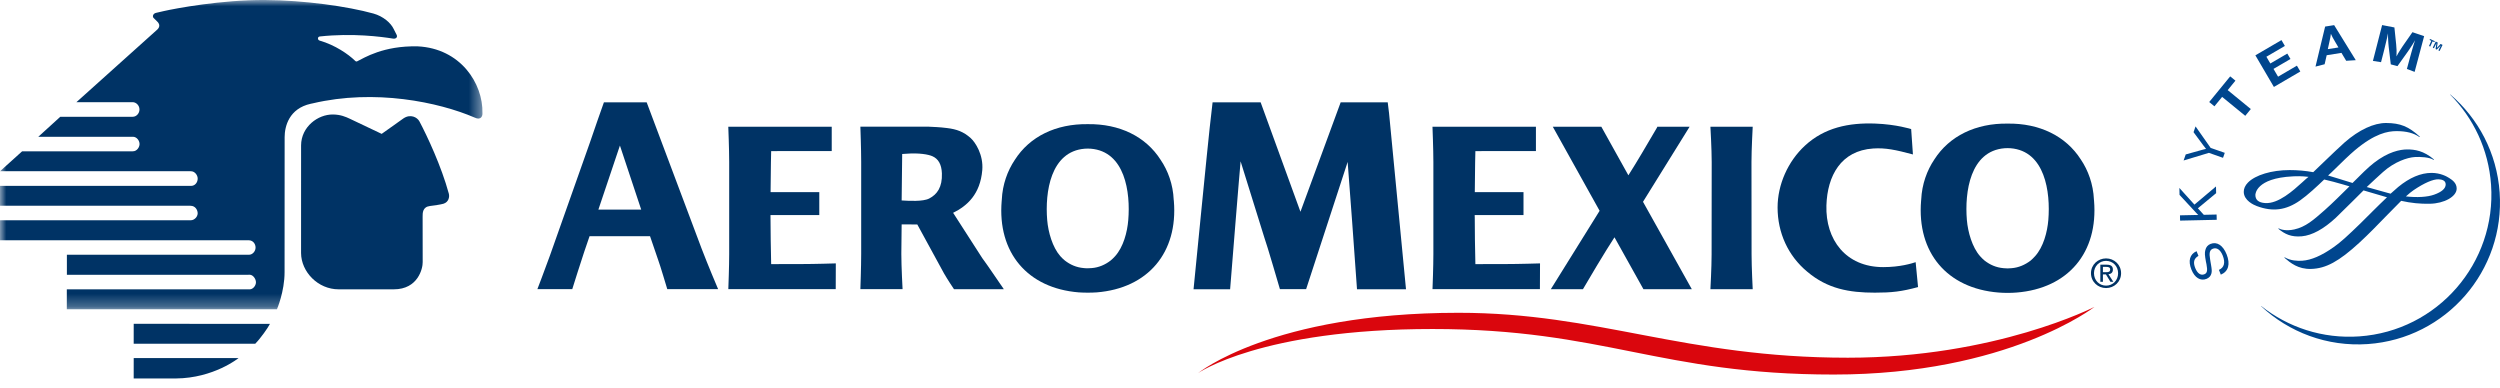 <svg width="200" height="31" viewBox="0 0 200 31" fill="none" xmlns="http://www.w3.org/2000/svg">
<path fill-rule="evenodd" clip-rule="evenodd" d="M168.486 22.85C167.943 22.85 167.519 22.43 167.519 21.857C167.519 21.295 167.943 20.87 168.486 20.87C169.026 20.87 169.448 21.295 169.448 21.857C169.448 22.43 169.026 22.85 168.486 22.85ZM168.486 20.672C167.833 20.672 167.278 21.175 167.278 21.857C167.278 22.544 167.833 23.045 168.486 23.045C169.135 23.045 169.687 22.544 169.687 21.857C169.687 21.175 169.135 20.672 168.486 20.672Z" fill="#003365"/>
<path fill-rule="evenodd" clip-rule="evenodd" d="M168.233 21.775V21.352H168.515C168.659 21.352 168.814 21.38 168.814 21.553C168.814 21.762 168.659 21.775 168.484 21.775H168.233ZM168.676 21.94C168.878 21.918 169.032 21.811 169.032 21.567C169.032 21.296 168.874 21.176 168.548 21.176H168.027V22.544H168.233V21.951H168.473L168.834 22.544H169.067L168.676 21.94Z" fill="#003365"/>
<path fill-rule="evenodd" clip-rule="evenodd" d="M26.643 9.159C27.246 9.166 27.659 9.345 27.994 9.503C28.692 9.834 29.51 10.215 30.534 10.71C30.534 10.715 32.185 9.534 32.274 9.473C32.837 9.092 33.378 9.382 33.554 9.711C34.17 10.874 35.307 13.287 35.907 15.495C35.976 15.761 35.892 16.17 35.478 16.298C35.238 16.366 34.828 16.426 34.399 16.48C33.8 16.554 33.81 17.039 33.81 17.331C33.81 17.695 33.815 20.129 33.815 20.963C33.829 21.474 33.439 23.146 31.507 23.146H27.101C25.434 23.154 24.094 21.743 24.085 20.244C24.083 19.258 24.085 12.398 24.087 11.629C24.095 10.145 25.429 9.142 26.643 9.159Z" fill="#003365"/>
<mask id="mask0_1981_2474" style="mask-type:alpha" maskUnits="userSpaceOnUse" x="0" y="0" width="39" height="25">
<path fill-rule="evenodd" clip-rule="evenodd" d="M38.598 0H0L0 24.738H38.598V0V0Z" fill="white"/>
</mask>
<g mask="url(#mask0_1981_2474)">
<path fill-rule="evenodd" clip-rule="evenodd" d="M19.672 23.148H5.345V24.739H22.156C22.156 24.739 22.766 23.331 22.766 21.773C22.766 21.691 22.771 10.973 22.771 10.973C22.771 10.122 23.117 8.68 24.868 8.299C24.916 8.289 24.965 8.278 25.016 8.269C29.976 7.098 35.089 8.164 37.976 9.407C38.494 9.659 38.612 9.246 38.597 9.069C38.656 6.642 36.811 3.874 33.418 3.708C30.659 3.645 29.13 4.633 28.57 4.907C28.523 4.931 28.456 4.921 28.392 4.849C27.885 4.349 26.799 3.597 25.579 3.25C25.395 3.209 25.381 2.939 25.589 2.917C28.197 2.635 30.485 2.934 31.435 3.087C31.656 3.125 31.823 2.996 31.735 2.794C31.665 2.638 31.612 2.57 31.501 2.331C31.268 1.83 30.654 1.302 29.874 1.083C27.821 0.512 24.326 0.019 21.216 0C17.713 -0.021 14.019 0.678 13.086 0.89C12.863 0.937 12.549 1.019 12.492 1.027C12.237 1.079 12.176 1.322 12.289 1.44C12.355 1.515 12.55 1.678 12.643 1.791C12.758 1.937 12.81 2.142 12.592 2.357L6.113 8.174H10.546H10.596C10.884 8.164 11.158 8.429 11.158 8.76C11.161 9.057 10.92 9.342 10.617 9.342H10.582H4.823L3.06 10.946H10.6L10.642 10.942C10.938 10.946 11.168 11.247 11.164 11.53C11.161 11.786 10.943 12.102 10.642 12.102L10.596 12.107H1.768L0.003 13.698H15.232L15.281 13.7C15.581 13.7 15.814 14.011 15.815 14.28C15.82 14.592 15.599 14.871 15.292 14.87H15.251H0V16.461H15.216L15.262 16.464C15.611 16.468 15.815 16.782 15.814 17.068C15.811 17.337 15.558 17.622 15.255 17.622H15.214H0V19.222H19.864H19.912C20.244 19.232 20.455 19.516 20.445 19.826C20.436 20.096 20.213 20.38 19.915 20.38H19.871H5.351V21.984H19.672L19.976 21.98C20.244 21.98 20.476 22.314 20.476 22.583C20.476 22.854 20.239 23.148 19.969 23.148H19.672Z" fill="#003365"/>
</g>
<path fill-rule="evenodd" clip-rule="evenodd" d="M10.697 28.646L10.695 30.277C10.695 30.277 12.848 30.284 14.075 30.277C17.102 30.253 19.085 28.646 19.085 28.646H10.697Z" fill="#003365"/>
<path fill-rule="evenodd" clip-rule="evenodd" d="M10.697 25.905L10.695 27.5H20.419C20.867 27.043 21.443 26.213 21.597 25.909L10.697 25.905Z" fill="#003365"/>
<path fill-rule="evenodd" clip-rule="evenodd" d="M160.926 21.455C160.815 21.462 160.708 21.468 160.606 21.473C160.504 21.468 160.398 21.467 160.287 21.455C159.684 21.401 159.207 21.185 158.772 20.851C158.649 20.747 158.527 20.632 158.408 20.496C157.773 19.782 157.432 18.563 157.35 17.603C157.164 15.358 157.609 12.078 160.366 11.859C160.437 11.852 160.504 11.852 160.576 11.852C160.583 11.852 160.595 11.849 160.606 11.849C160.618 11.849 160.627 11.852 160.639 11.852C160.705 11.852 160.776 11.852 160.843 11.859C163.602 12.078 164.051 15.358 163.866 17.603C163.785 18.563 163.475 19.757 162.806 20.496C162.685 20.632 162.563 20.747 162.444 20.851C162.004 21.185 161.49 21.411 160.926 21.455ZM167.523 16.054C167.52 16.024 167.517 15.999 167.514 15.965C167.458 14.729 167.049 13.622 166.469 12.764C165.263 10.874 163.149 9.854 160.607 9.888C158.065 9.854 155.95 10.874 154.743 12.764C154.165 13.622 153.754 14.729 153.697 15.965C153.695 15.999 153.69 16.024 153.688 16.054C153.344 20.202 155.76 23.071 159.883 23.403C160.131 23.423 160.369 23.433 160.607 23.43C160.843 23.433 161.086 23.423 161.332 23.403C165.453 23.071 167.87 20.202 167.523 16.054Z" fill="#003365"/>
<path fill-rule="evenodd" clip-rule="evenodd" d="M140.118 12.969C140.118 11.943 140.217 10.139 140.217 10.139H140.215H136.839H136.833C136.833 10.139 136.936 11.943 136.936 12.969L136.928 20.362C136.928 21.39 136.833 23.134 136.833 23.134H136.844H140.211H140.217C140.217 23.134 140.126 21.39 140.126 20.362L140.118 12.969Z" fill="#003365"/>
<path fill-rule="evenodd" clip-rule="evenodd" d="M120.382 21.125C119.673 21.125 118.748 21.125 118.031 21.129C117.998 19.823 117.984 18.561 117.981 17.416L117.974 17.237H117.978V17.206H121.88V15.368H117.984C117.993 13.389 118.031 12.088 118.031 12.088L122.874 12.087V10.137C119.491 10.149 114.598 10.137 114.598 10.137C114.598 10.137 114.67 11.931 114.67 12.957V20.337C114.67 21.275 114.612 22.871 114.6 23.132H123.193L123.202 21.071C123.202 21.071 121.51 21.125 120.382 21.125Z" fill="#003365"/>
<path fill-rule="evenodd" clip-rule="evenodd" d="M64.045 21.125C63.34 21.125 62.409 21.125 61.693 21.129C61.661 19.823 61.647 18.561 61.641 17.416L61.638 17.237H61.641V17.206H65.543V15.368H61.647C61.657 13.389 61.693 12.088 61.693 12.088L66.538 12.087V10.137C63.153 10.149 58.263 10.137 58.263 10.137C58.263 10.137 58.335 11.931 58.335 12.957V20.337C58.335 21.275 58.276 22.871 58.266 23.132H66.858L66.865 21.071C66.865 21.071 65.173 21.125 64.045 21.125Z" fill="#003365"/>
<path fill-rule="evenodd" clip-rule="evenodd" d="M131.44 16.144L135.168 10.139H132.584L132.566 10.196C131.782 11.546 130.809 13.183 130.42 13.784L130.27 14.024L128.107 10.139H124.224L127.969 16.864L124.067 23.134H126.637C128.297 20.29 129.158 18.984 129.158 18.984L131.474 23.134H135.344L131.44 16.144Z" fill="#003365"/>
<path fill-rule="evenodd" clip-rule="evenodd" d="M150.66 21.369C147.652 21.369 146.032 19.159 146.113 16.437C146.186 14.068 147.267 12.053 149.85 11.88C150.84 11.814 151.646 11.985 153.034 12.356L152.893 10.326C152.893 10.326 151.717 9.95 150.032 9.886C147.89 9.804 145.951 10.216 144.404 11.644C143.028 12.908 142.207 14.78 142.207 16.596C142.207 18.606 143.034 20.458 144.585 21.741C146.198 23.104 147.93 23.413 149.99 23.413C151.34 23.413 152.133 23.323 153.444 22.966L153.252 20.973C152.968 21.068 152.021 21.369 150.66 21.369Z" fill="#003365"/>
<path fill-rule="evenodd" clip-rule="evenodd" d="M107.253 8.188H111.018L111.124 9.057C111.963 17.738 112.48 23.14 112.48 23.14H108.56L108.173 17.761L107.812 12.954L104.49 23.132C103.615 23.134 102.393 23.132 102.393 23.132C102.393 23.132 101.341 19.515 101.15 19.013L99.248 12.906C99.248 12.906 98.954 16.305 98.843 17.757C98.612 20.672 98.41 23.14 98.41 23.14H95.484C95.484 23.14 96.682 10.982 96.773 10.243C96.864 9.482 97.007 8.188 97.007 8.188H100.852L104.036 16.941L107.253 8.188Z" fill="#003365"/>
<path fill-rule="evenodd" clip-rule="evenodd" d="M87.336 21.447C87.229 21.459 87.124 21.461 87.022 21.462C86.917 21.461 86.814 21.461 86.703 21.447C86.099 21.392 85.628 21.18 85.192 20.845C85.067 20.748 84.949 20.625 84.828 20.496C84.198 19.784 83.856 18.57 83.776 17.609C83.59 15.379 84.038 12.114 86.782 11.896C86.852 11.893 86.92 11.888 86.989 11.888C86.998 11.888 87.01 11.883 87.022 11.888C87.029 11.883 87.043 11.888 87.05 11.888C87.118 11.888 87.188 11.893 87.258 11.896C90 12.114 90.45 15.379 90.261 17.609C90.183 18.57 89.873 19.757 89.208 20.496C89.088 20.625 88.968 20.748 88.846 20.845C88.412 21.18 87.901 21.403 87.336 21.447ZM93.908 16.074C93.905 16.043 93.898 16.012 93.897 15.988C93.843 14.749 93.435 13.649 92.855 12.794C91.657 10.911 89.552 9.898 87.022 9.932C84.486 9.898 82.381 10.911 81.182 12.794C80.609 13.649 80.197 14.749 80.143 15.988C80.142 16.012 80.135 16.043 80.135 16.074C79.787 20.203 82.196 23.059 86.298 23.39C86.543 23.407 86.782 23.413 87.022 23.413C87.256 23.413 87.497 23.407 87.743 23.39C91.842 23.059 94.253 20.203 93.908 16.074Z" fill="#003365"/>
<path fill-rule="evenodd" clip-rule="evenodd" d="M47.87 16.77L49.497 11.93L49.594 11.644L51.297 16.77H47.87ZM57.449 23.131C57.334 22.864 56.638 21.216 56.128 19.887L51.734 8.187H48.313C48.313 8.187 47.34 10.93 47.2 11.383L43.992 20.453C43.575 21.613 42.99 23.133 42.99 23.133H45.781C45.781 23.133 46.571 20.612 46.734 20.156L47.164 18.897H52.003L52.66 20.816C52.8 21.175 53.371 23.102 53.382 23.131H57.449Z" fill="#003365"/>
<path fill-rule="evenodd" clip-rule="evenodd" d="M74.336 15.881C73.832 16.141 72.694 16.069 72.132 16.036L72.175 12.32L72.489 12.3C73.525 12.217 74.28 12.357 74.59 12.497C75.056 12.701 75.326 13.136 75.352 13.872C75.391 14.966 74.975 15.552 74.336 15.881ZM80.306 23.135C79.498 21.974 79.2 21.494 78.578 20.645L76.249 17.025C77.37 16.472 78.422 15.543 78.583 13.602C78.681 12.387 78.033 11.382 77.647 11.04C77.086 10.541 76.541 10.338 75.765 10.244C75.141 10.163 74.692 10.158 74.317 10.136H68.83C68.83 10.136 68.895 11.931 68.895 12.959V20.307C68.895 21.339 68.83 23.133 68.83 23.133H72.206C72.206 23.133 72.107 21.339 72.107 20.307L72.132 17.951C72.132 17.951 72.867 17.951 73.384 17.957L75.519 21.87C75.806 22.368 76.221 22.992 76.319 23.135H80.306Z" fill="#003365"/>
<path fill-rule="evenodd" clip-rule="evenodd" d="M194.508 3.263L194.366 3.198L194.401 3.121L194.785 3.294L194.748 3.372L194.606 3.308L194.419 3.725L194.32 3.681L194.508 3.263Z" fill="#00468E"/>
<path fill-rule="evenodd" clip-rule="evenodd" d="M194.858 3.325L195.016 3.401L194.951 3.827L194.952 3.829L195.249 3.515L195.405 3.593L195.167 4.081L195.074 4.034L195.27 3.632H195.27L194.941 3.969L194.848 3.923L194.913 3.456L194.911 3.457L194.714 3.859L194.621 3.813L194.858 3.325Z" fill="#00468E"/>
<path fill-rule="evenodd" clip-rule="evenodd" d="M196.017 7.551L196.006 7.563C197.864 9.431 199.087 11.949 199.285 14.783C199.722 21.044 195.003 26.474 188.742 26.911C185.802 27.117 183.042 26.183 180.899 24.485L180.888 24.498C183.11 26.571 186.156 27.753 189.429 27.525C195.69 27.087 200.41 21.656 199.972 15.396C199.749 12.232 198.254 9.462 196.017 7.551Z" fill="#00468E"/>
<path fill-rule="evenodd" clip-rule="evenodd" d="M175.876 20.472C175.516 20.673 175.433 20.977 175.62 21.445C175.791 21.872 176.059 22.056 176.345 21.942C176.574 21.851 176.614 21.653 176.518 21.14L176.476 20.941C176.383 20.436 176.367 20.219 176.428 20.002C176.486 19.759 176.627 19.599 176.84 19.514C177.354 19.308 177.84 19.624 178.13 20.349C178.441 21.131 178.274 21.719 177.666 21.973L177.513 21.591C177.936 21.406 178.043 21.01 177.817 20.443C177.632 19.979 177.337 19.774 177.026 19.898C176.777 19.998 176.717 20.23 176.81 20.756L176.846 20.976L176.88 21.171C176.947 21.562 176.954 21.699 176.916 21.866C176.866 22.073 176.734 22.224 176.52 22.31C176.038 22.503 175.575 22.22 175.314 21.567C175.032 20.862 175.183 20.337 175.725 20.095L175.876 20.472Z" fill="#00468E"/>
<path fill-rule="evenodd" clip-rule="evenodd" d="M175.555 16.369L177.279 14.917L177.291 15.453L175.83 16.663L176.304 17.185L177.328 17.162L177.338 17.584L174.407 17.649L174.398 17.227L175.552 17.202L175.709 17.203L175.86 17.199L175.76 17.096L175.66 16.991L174.363 15.592L174.35 15.036L175.555 16.369Z" fill="#00468E"/>
<path fill-rule="evenodd" clip-rule="evenodd" d="M176.852 11.832L177.982 12.227L177.842 12.626L176.713 12.228L174.688 12.839L174.858 12.355L176.115 12.004L176.27 11.961C176.333 11.941 176.374 11.935 176.484 11.912C176.384 11.795 176.362 11.767 176.259 11.623L175.484 10.574L175.644 10.112L176.852 11.832Z" fill="#00468E"/>
<path fill-rule="evenodd" clip-rule="evenodd" d="M178.835 6.452L178.217 7.21L180.065 8.723L179.621 9.266L177.771 7.752L177.154 8.505L176.736 8.162L178.416 6.11L178.835 6.452Z" fill="#00468E"/>
<path fill-rule="evenodd" clip-rule="evenodd" d="M182.79 3.676L181.311 4.54L181.626 5.079L182.985 4.286L183.238 4.719L181.88 5.512L182.245 6.135L183.753 5.253L184.025 5.721L181.912 6.957L180.43 4.427L182.517 3.208L182.79 3.676Z" fill="#00468E"/>
<path fill-rule="evenodd" clip-rule="evenodd" d="M186.787 3.303C186.627 3.035 186.564 2.916 186.472 2.707C186.444 2.916 186.417 3.071 186.347 3.374L186.225 3.932L187.076 3.796L186.787 3.303ZM188.462 4.814L187.695 4.863L187.317 4.23L186.135 4.418L185.97 5.14L185.24 5.328L186.011 2.125L186.732 2.011L188.462 4.814Z" fill="#00468E"/>
<path fill-rule="evenodd" clip-rule="evenodd" d="M193.17 5.751L192.552 5.516L192.787 4.645C192.814 4.543 192.851 4.402 192.903 4.226C192.952 4.041 192.994 3.899 193.026 3.794C193.063 3.675 193.1 3.553 193.139 3.426L193.209 3.218C193.036 3.514 192.967 3.618 192.809 3.859C192.742 3.964 192.679 4.052 192.628 4.126L191.797 5.29L191.263 5.15L191.096 3.75C191.084 3.679 191.077 3.577 191.067 3.438C191.058 3.253 191.047 3.114 191.043 3.017C191.04 2.939 191.04 2.82 191.041 2.662L190.969 3.016C190.882 3.402 190.844 3.57 190.726 4.03L190.483 4.974L189.834 4.872L190.569 2.006L191.553 2.196L191.693 3.552C191.729 3.87 191.734 4.136 191.721 4.514C191.832 4.299 191.871 4.226 191.999 4.029C192.084 3.895 192.158 3.784 192.224 3.682L192.996 2.575L193.931 2.892L193.17 5.751Z" fill="#00468E"/>
<path fill-rule="evenodd" clip-rule="evenodd" d="M193.101 15.203C193.946 14.634 194.65 14.329 195.087 14.345C195.346 14.354 195.655 14.432 195.655 14.752C195.655 15.079 195.343 15.355 194.73 15.573C194.194 15.766 193.37 15.814 192.471 15.713C192.719 15.489 192.926 15.321 193.101 15.203ZM181.213 16.245C180.687 16.209 180.43 15.996 180.43 15.594C180.43 15.54 180.465 14.258 183.403 14.111C183.738 14.093 184.114 14.083 184.683 14.148C184.659 14.149 184.35 14.432 184.35 14.432L184.167 14.598C183.457 15.24 182.272 16.317 181.213 16.245ZM187.568 11.395C187.212 11.707 186.508 12.383 185.828 13.035L185.058 13.774C184.428 13.659 183.806 13.606 183.167 13.606C181.738 13.606 180.431 13.998 179.836 14.606C179.608 14.84 179.496 15.092 179.501 15.359C179.516 16.049 180.306 16.397 180.548 16.487C181.815 16.96 182.88 16.823 183.997 16.041C184.614 15.609 185.358 14.915 185.936 14.36C186.387 14.464 186.901 14.596 187.449 14.758L187.957 14.908C187.299 15.552 186.624 16.236 185.998 16.788L185.95 16.831C185.079 17.598 184.45 18.153 183.542 18.355C182.901 18.497 182.446 18.363 182.298 18.27C182.284 18.273 182.263 18.299 182.263 18.299C182.79 18.732 183.288 18.978 184.144 18.904C184.961 18.833 185.903 18.318 186.869 17.417L188.171 16.138L189.082 15.232C189.082 15.238 190.925 15.773 190.925 15.773C190.94 15.777 190.959 15.783 190.959 15.783C190.94 15.783 189.819 16.893 189.819 16.893L188.839 17.868C187.834 18.843 187.289 19.349 186.703 19.764C185.731 20.452 184.903 20.81 184.17 20.859C183.793 20.883 183.246 20.858 182.79 20.591C182.769 20.587 182.742 20.611 182.742 20.611C183.238 21.036 183.845 21.543 184.889 21.514C186.073 21.482 187.119 20.913 188.75 19.414C189.493 18.732 190.231 17.969 190.884 17.294L192.094 16.067C192.892 16.245 193.604 16.316 194.393 16.3C195.542 16.278 196.521 15.727 196.534 15.1C196.544 14.636 196.163 14.388 195.935 14.241C195.746 14.117 195.233 13.832 194.523 13.832C193.662 13.832 192.765 14.212 191.854 14.961L191.247 15.496C191.254 15.491 191.025 15.434 191.025 15.434L189.339 14.963C189.836 14.498 190.259 14.099 190.642 13.76C191.564 12.939 192.585 12.602 193.181 12.563C193.615 12.535 194.374 12.573 194.686 12.793C194.701 12.792 194.721 12.76 194.721 12.76C193.891 12.048 193.172 11.955 192.579 11.955C191.997 11.955 191.06 12.142 189.914 13.03C189.445 13.393 188.839 13.998 188.202 14.638C188.202 14.634 187.349 14.376 187.349 14.376L187.143 14.311C187.143 14.311 186.248 14.04 186.247 14.04C186.267 14.04 186.758 13.558 186.758 13.558C187.362 12.966 187.933 12.406 188.378 12.031C189.996 10.67 191.014 10.492 191.722 10.49C192.499 10.487 193.114 10.646 193.554 10.964C193.567 10.962 193.587 10.933 193.587 10.933C192.679 10.112 192.026 9.849 190.898 9.84C189.908 9.833 188.724 10.384 187.568 11.395Z" fill="#00468E"/>
<path fill-rule="evenodd" clip-rule="evenodd" d="M95.838 29.855C95.838 29.855 101.751 25.023 116.679 25.023C127.928 25.023 134.671 28.617 147.826 28.617C159.658 28.617 167.556 24.551 167.556 24.551C167.556 24.551 160.62 29.963 146.702 29.963C132.784 29.963 128.346 26.321 114.598 26.321C100.85 26.321 95.838 29.855 95.838 29.855Z" fill="#DA060D"/>
</svg>
